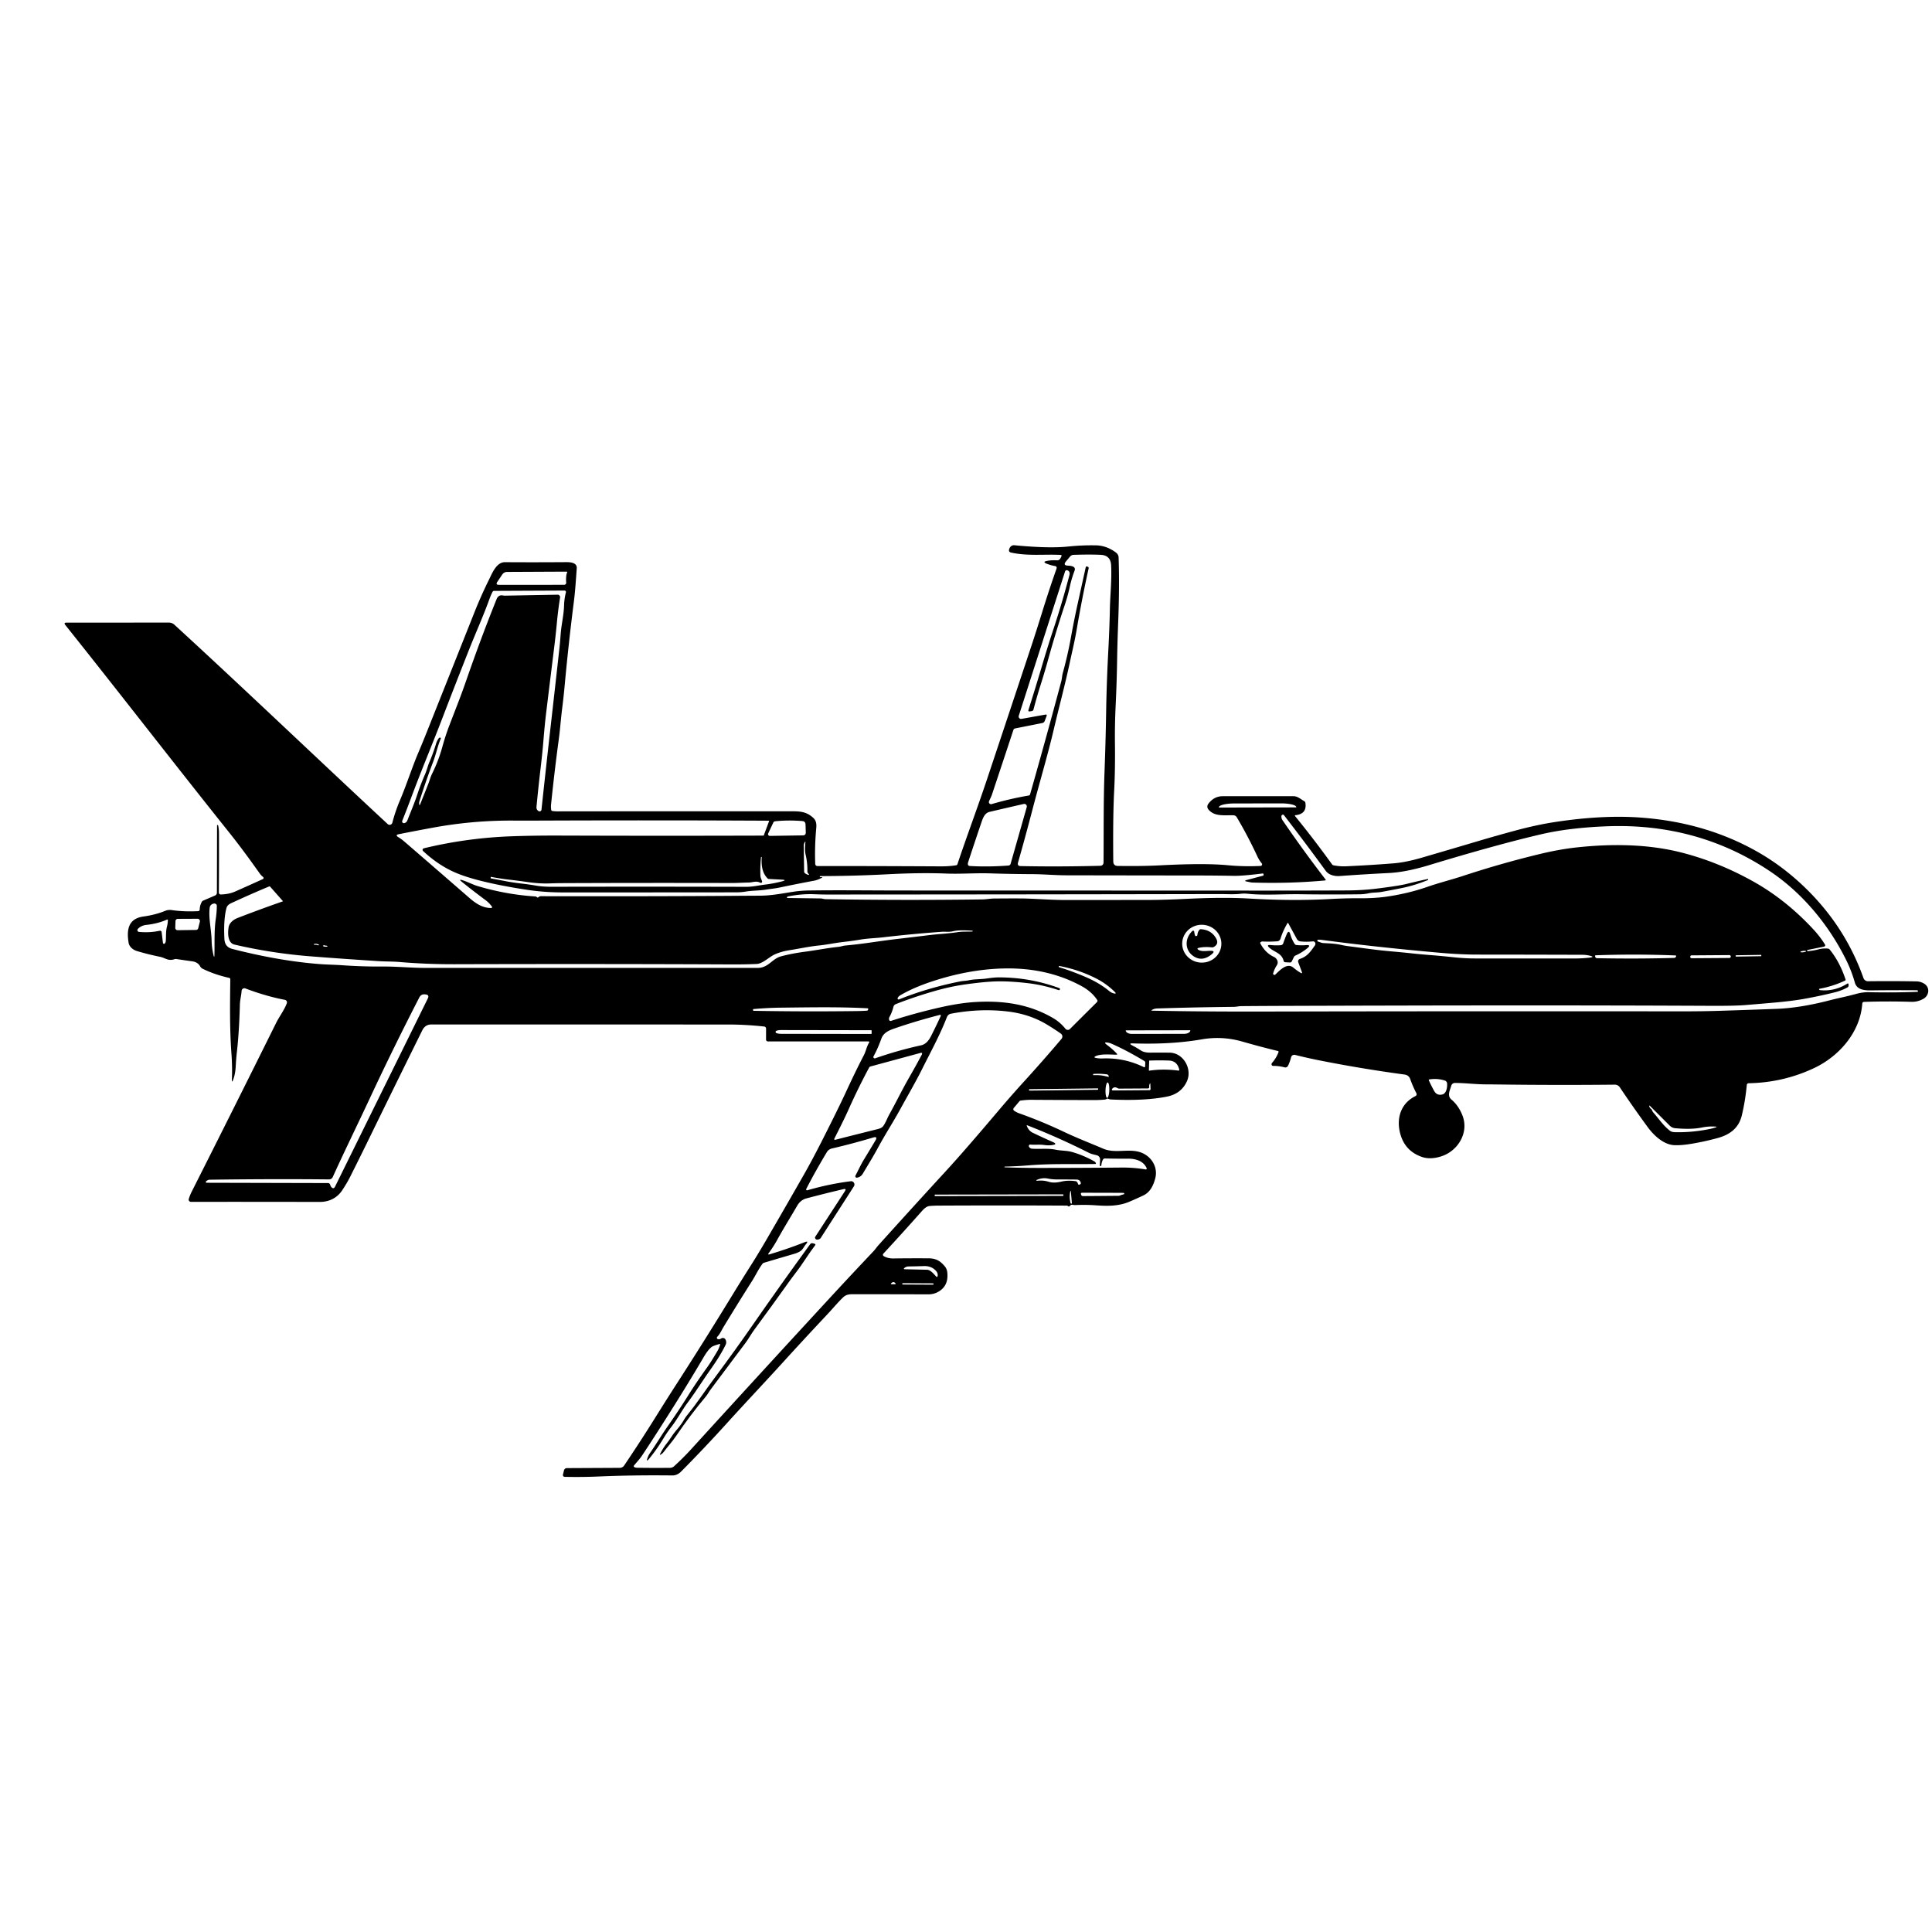 <?xml version="1.0" encoding="UTF-8" standalone="no"?>
<!DOCTYPE svg PUBLIC "-//W3C//DTD SVG 1.1//EN" "http://www.w3.org/Graphics/SVG/1.1/DTD/svg11.dtd">
<svg xmlns="http://www.w3.org/2000/svg" version="1.1" viewBox="0.00 0.00 1024.00 1024.00">
<path fill="#000000" d="
  M 460.21 551.98
  L 407.01 551.99
  A 0.99 0.98 0.0 0 1 406.02 551.01
  L 406.03 545.17
  A 1.10 1.10 0.0 0 0 405.05 544.08
  Q 395.14 543.01 385.73 543.01
  Q 306.44 543.00 228.63 542.99
  Q 225.36 542.99 223.82 546.10
  Q 211.54 570.91 200.50 593.49
  Q 198.86 596.83 197.26 600.12
  Q 191.50 611.96 185.62 623.67
  Q 183.97 626.95 181.38 630.87
  C 178.72 634.90 174.50 637.06 169.49 637.05
  Q 134.07 636.97 101.19 637.01
  A 1.19 1.19 0.0 0 1 100.05 635.48
  Q 100.65 633.50 101.70 631.43
  Q 124.21 586.81 146.36 542.16
  C 148.15 538.58 150.64 535.47 152.02 531.73
  A 1.35 1.34 15.7 0 0 151.01 529.94
  Q 140.91 528.01 130.05 523.89
  A 1.48 1.48 0.0 0 0 128.05 525.19
  C 127.91 527.65 127.20 529.97 127.14 532.48
  Q 126.78 546.74 125.54 557.74
  Q 125.14 561.26 124.96 564.84
  C 124.83 567.44 124.49 569.91 123.55 572.33
  Q 122.84 574.17 122.91 572.20
  Q 123.18 565.25 122.66 558.30
  C 121.70 545.29 121.91 531.99 122.06 519.08
  Q 122.07 518.43 121.43 518.29
  Q 113.73 516.55 107.50 513.51
  Q 106.53 513.04 106.02 512.08
  C 105.24 510.61 103.63 509.76 102.02 509.54
  Q 97.72 508.95 93.45 508.30
  Q 92.97 508.23 92.52 508.38
  C 89.10 509.54 87.69 507.71 84.75 507.11
  Q 78.13 505.77 72.45 504.03
  C 70.51 503.44 68.51 501.81 68.17 499.70
  C 67.01 492.66 68.04 486.89 76.03 485.77
  Q 82.44 484.88 87.64 482.74
  Q 89.21 482.09 91.03 482.36
  Q 97.46 483.32 105.05 482.93
  A 0.84 0.84 0.0 0 0 105.85 482.10
  Q 105.91 479.86 106.95 478.02
  Q 107.21 477.55 107.70 477.34
  L 114.00 474.63
  A 1.61 1.60 78.2 0 0 114.96 473.16
  L 115.04 437.52
  Q 115.05 437.20 115.36 437.29
  Q 115.61 437.37 115.68 437.75
  Q 116.05 439.61 116.05 441.50
  Q 116.12 457.22 116.00 473.11
  A 0.97 0.97 0.0 0 0 117.00 474.09
  Q 121.31 473.99 124.60 472.54
  Q 132.57 469.02 139.34 465.92
  A 0.63 0.62 -37.7 0 0 139.48 464.87
  Q 138.39 463.98 137.62 462.90
  C 132.32 455.44 127.05 448.22 121.32 441.05
  C 92.27 404.71 63.95 368.00 34.63 331.28
  Q 33.61 330.00 35.25 330.00
  L 89.54 329.98
  A 4.27 4.25 -23.7 0 1 92.42 331.10
  C 129.88 365.46 167.85 401.81 205.49 436.78
  A 1.49 1.49 0.0 0 0 207.95 436.06
  Q 209.54 429.94 212.00 424.15
  C 215.61 415.65 218.30 406.93 221.93 398.43
  Q 223.96 393.66 226.31 387.75
  Q 238.98 355.95 251.49 324.47
  Q 254.90 315.88 259.20 307.17
  C 260.85 303.83 263.14 297.94 267.60 297.97
  Q 283.15 298.07 300.01 297.95
  C 302.28 297.93 305.93 298.15 305.69 301.24
  C 305.25 307.10 304.91 313.01 304.16 318.88
  Q 301.31 341.32 299.28 363.40
  Q 298.72 369.47 297.95 375.57
  C 297.24 381.17 296.90 386.44 296.16 391.91
  Q 293.86 408.92 292.07 426.42
  Q 291.93 427.75 292.15 429.23
  Q 292.23 429.76 292.76 429.84
  Q 294.12 430.04 295.50 430.04
  Q 355.96 429.97 416.41 430.01
  C 423.10 430.01 426.77 429.60 431.03 433.46
  C 432.64 434.92 432.82 436.83 432.63 438.90
  Q 431.74 448.61 432.08 457.75
  Q 432.13 459.03 433.41 459.02
  Q 463.12 459.00 498.54 459.19
  Q 503.02 459.21 506.80 458.61
  Q 507.30 458.53 507.46 458.05
  C 512.31 443.47 518.07 428.24 523.09 413.18
  Q 534.04 380.35 546.12 343.99
  Q 549.13 334.93 552.20 325.00
  Q 555.86 313.12 559.94 301.50
  Q 560.40 300.20 559.04 299.98
  Q 556.99 299.63 554.91 298.83
  Q 552.20 297.78 555.05 297.27
  Q 557.47 296.83 560.24 296.99
  A 1.87 1.86 -74.5 0 0 562.02 295.98
  L 562.54 294.95
  Q 562.95 294.16 562.06 294.11
  C 553.65 293.67 544.62 294.82 535.90 292.87
  Q 534.46 292.55 534.87 291.13
  Q 535.05 290.48 535.48 289.92
  A 2.42 2.40 -68.1 0 1 537.62 288.99
  Q 555.77 290.74 566.10 289.68
  Q 573.64 288.90 580.95 289.05
  Q 586.43 289.16 591.35 292.76
  Q 592.84 293.85 592.89 295.50
  Q 593.39 310.77 592.69 329.00
  Q 592.22 341.32 592.11 349.00
  Q 591.91 361.74 591.33 373.76
  Q 590.83 384.21 590.94 393.74
  Q 591.11 407.99 590.55 418.75
  Q 590.34 422.75 590.23 426.75
  Q 589.88 438.68 590.06 456.55
  Q 590.08 458.93 592.46 458.96
  C 600.26 459.06 607.23 459.04 615.17 458.63
  Q 638.38 457.42 650.66 458.58
  Q 659.16 459.39 668.15 458.97
  A 0.84 0.84 0.0 0 0 668.75 457.59
  Q 667.41 456.01 666.50 454.05
  Q 661.24 442.77 655.51 433.16
  A 2.15 2.11 75.3 0 0 653.76 432.12
  C 649.25 431.96 643.85 432.97 640.60 429.17
  Q 639.24 427.58 640.58 425.85
  Q 643.55 422.01 648.05 422.01
  Q 665.32 421.99 685.59 422.00
  C 687.81 422.00 689.42 423.61 691.25 424.61
  A 1.25 1.25 0.0 0 1 691.89 425.53
  Q 692.77 431.41 686.67 432.06
  Q 686.06 432.13 686.45 432.60
  Q 696.10 444.41 706.03 458.15
  Q 706.31 458.54 706.77 458.63
  Q 710.21 459.30 713.49 459.15
  Q 726.92 458.53 738.62 457.59
  Q 745.03 457.08 753.51 454.61
  Q 768.60 450.21 783.85 445.68
  Q 793.97 442.68 804.32 439.91
  Q 814.67 437.15 824.25 435.68
  Q 849.45 431.84 869.71 433.34
  Q 903.85 435.85 931.25 451.33
  Q 945.51 459.39 957.70 471.43
  Q 978.22 491.69 987.66 518.36
  A 2.56 2.56 0.0 0 0 990.12 520.08
  Q 1004.03 519.93 1015.83 520.16
  Q 1018.07 520.20 1019.97 521.44
  C 1023.00 523.41 1022.51 527.59 1019.56 529.32
  Q 1016.54 531.09 1013.07 530.99
  Q 1000.43 530.60 988.04 531.02
  Q 987.10 531.05 987.04 531.98
  C 985.95 547.06 974.87 559.73 961.75 565.99
  Q 945.36 573.79 926.82 574.14
  A 1.02 1.02 0.0 0 0 925.83 575.07
  Q 925.02 583.69 923.17 591.29
  C 921.56 597.90 916.89 601.40 910.44 603.17
  Q 903.38 605.10 896.45 606.24
  Q 891.20 607.11 887.52 606.97
  C 881.75 606.74 876.54 601.80 873.22 597.26
  Q 865.25 586.35 858.54 576.30
  A 3.19 3.16 72.6 0 0 855.87 574.89
  Q 824.59 575.21 793.50 574.79
  Q 790.27 574.75 787.34 574.74
  C 781.90 574.72 776.60 573.98 771.12 573.99
  A 1.99 1.98 7.6 0 0 769.20 575.45
  C 768.55 577.82 766.85 580.73 769.27 582.77
  Q 773.12 586.01 775.16 591.30
  C 778.59 600.19 772.96 609.63 764.52 612.67
  C 761.27 613.85 757.27 614.41 753.83 613.26
  Q 744.27 610.05 741.96 600.07
  C 740.14 592.18 742.70 584.66 750.24 580.94
  A 1.09 1.09 0.0 0 0 750.72 579.45
  Q 748.81 575.80 747.43 571.89
  C 746.93 570.49 745.85 569.72 744.42 569.53
  Q 721.58 566.44 699.59 562.08
  Q 693.00 560.78 686.42 559.12
  A 1.76 1.75 -76.2 0 0 684.28 560.42
  Q 683.75 562.69 682.66 564.90
  A 1.57 1.55 -69.3 0 1 680.86 565.72
  Q 677.89 564.93 674.77 564.94
  A 0.83 0.82 87.8 0 1 673.94 564.16
  Q 673.92 563.68 674.24 563.31
  Q 676.41 560.89 677.62 557.71
  Q 677.82 557.18 677.27 557.04
  Q 668.52 554.95 658.47 552.06
  Q 647.84 549.01 637.10 550.86
  C 625.20 552.92 612.78 553.42 600.43 553.02
  Q 597.86 552.93 600.15 554.12
  Q 602.61 555.39 604.74 556.80
  C 606.25 557.78 608.19 557.93 609.94 557.92
  Q 615.03 557.88 619.89 557.93
  C 627.22 558.00 631.97 566.51 629.16 572.93
  Q 626.20 579.71 618.40 581.25
  Q 606.74 583.57 588.94 582.76
  Q 588.17 582.73 587.47 582.40
  Q 586.97 582.16 586.50 582.46
  Q 586.04 582.76 585.48 582.81
  Q 582.80 583.06 580.00 583.06
  Q 564.66 583.04 546.50 582.92
  Q 544.12 582.91 541.00 583.32
  A 1.14 1.13 16.1 0 0 540.29 583.71
  L 537.30 587.28
  A 0.97 0.97 0.0 0 0 537.50 588.70
  Q 538.79 589.59 540.21 590.09
  Q 552.28 594.38 563.80 599.85
  C 570.81 603.18 577.72 605.83 584.84 608.86
  C 590.93 611.45 597.84 608.75 604.01 610.60
  C 610.01 612.40 613.99 618.42 612.27 624.70
  C 611.24 628.44 609.60 631.89 606.00 633.61
  Q 602.52 635.26 598.67 636.90
  C 592.78 639.42 586.78 639.26 580.71 638.84
  Q 575.56 638.48 569.98 638.71
  Q 569.27 638.74 568.60 638.58
  Q 567.68 638.37 567.04 639.17
  Q 566.66 639.64 566.16 639.32
  L 565.75 639.06
  A 0.36 0.32 58.5 0 0 565.56 639.00
  Q 532.88 638.83 497.04 639.00
  Q 495.02 639.01 492.67 639.21
  C 491.24 639.33 489.77 640.61 488.84 641.66
  Q 478.17 653.70 468.18 664.49
  A 0.83 0.83 0.0 0 0 468.38 665.77
  Q 470.63 667.06 473.55 667.01
  Q 482.25 666.88 492.26 666.94
  C 496.18 666.96 498.46 668.42 500.75 671.17
  Q 501.89 672.53 502.09 674.48
  Q 502.88 682.00 496.58 685.05
  Q 494.55 686.03 492.03 686.03
  Q 462.49 685.96 452.98 685.96
  C 450.70 685.96 448.71 685.87 446.90 687.60
  C 443.94 690.43 441.32 693.64 438.55 696.58
  Q 425.96 709.98 415.39 721.62
  C 405.37 732.64 395.36 743.20 385.60 753.98
  Q 373.51 767.35 361.11 779.85
  C 359.75 781.22 358.25 782.04 356.28 782.02
  Q 335.63 781.78 317.40 782.57
  Q 308.54 782.95 299.51 782.76
  Q 298.09 782.73 298.43 781.35
  L 298.90 779.45
  Q 299.22 778.14 300.57 778.13
  L 328.49 777.99
  A 2.83 2.82 16.6 0 0 330.82 776.74
  Q 339.09 764.51 347.41 751.19
  Q 354.05 740.57 358.11 734.28
  Q 373.25 710.84 388.76 685.45
  Q 392.66 679.06 397.96 670.71
  Q 402.13 664.14 406.94 655.83
  Q 411.86 647.35 416.21 639.80
  Q 421.11 631.30 426.22 622.33
  Q 430.44 614.92 435.63 604.70
  Q 444.44 587.31 448.35 578.83
  Q 453.30 568.08 457.88 559.24
  C 458.97 557.14 459.36 554.69 460.59 552.67
  Q 461.01 551.98 460.21 551.98
  Z
  M 553.73 382.10
  Q 553.38 383.04 552.39 383.23
  L 538.05 386.08
  Q 537.35 386.22 537.12 386.89
  Q 531.57 403.72 525.76 421.14
  C 525.33 422.40 524.72 423.46 524.21 424.66
  A 1.14 1.14 0.0 0 0 525.58 426.19
  Q 535.56 423.28 545.33 421.63
  Q 545.81 421.54 545.95 421.07
  Q 554.43 391.32 562.49 361.15
  C 562.88 359.68 562.90 358.16 563.30 356.72
  Q 565.96 347.02 567.53 338.30
  Q 569.22 328.94 571.23 319.81
  Q 573.28 310.52 575.47 300.62
  A 0.49 0.49 0.0 0 1 576.07 300.25
  L 576.39 300.33
  Q 577.17 300.53 576.99 301.30
  Q 573.41 317.50 570.62 333.92
  C 569.64 339.69 568.28 345.24 567.03 351.08
  C 564.48 363.04 561.26 374.93 558.50 386.70
  C 555.39 399.95 550.96 414.80 547.41 428.41
  Q 543.58 443.14 539.58 457.16
  Q 539.05 459.00 540.97 459.04
  Q 560.92 459.46 583.03 458.89
  Q 584.88 458.84 584.90 456.99
  C 585.03 441.21 584.81 425.21 585.42 409.02
  Q 586.08 391.39 586.34 373.75
  Q 586.36 372.66 586.39 371.50
  Q 586.70 358.62 587.38 345.76
  Q 588.04 333.38 588.26 322.85
  C 588.42 315.20 589.31 307.32 588.92 299.64
  Q 588.66 294.28 583.31 294.06
  Q 577.32 293.80 569.04 294.08
  Q 567.87 294.12 567.12 295.02
  L 565.02 297.53
  Q 563.22 299.69 566.03 299.80
  Q 570.52 299.96 569.53 302.53
  Q 567.98 306.57 567.01 311.00
  Q 566.00 315.66 564.47 320.26
  Q 559.57 334.99 555.58 349.41
  Q 553.69 356.25 551.58 362.89
  Q 549.51 369.42 547.78 376.02
  Q 547.58 376.79 546.80 376.91
  L 545.84 377.05
  Q 544.82 377.21 545.13 376.22
  Q 549.15 363.51 552.78 351.22
  Q 555.40 342.36 558.74 332.25
  Q 563.00 319.31 566.82 304.80
  C 567.07 303.85 566.96 302.84 565.96 302.37
  Q 564.84 301.85 564.46 303.02
  L 539.97 379.38
  A 1.27 1.27 0.0 0 0 541.40 381.02
  L 554.05 378.76
  Q 555.08 378.58 554.70 379.55
  L 553.73 382.10
  Z
  M 300.42 303.90
  Q 300.54 303.71 300.60 303.49
  A 0.40 0.40 0.0 0 0 300.21 302.98
  L 268.83 303.13
  Q 267.12 303.14 266.16 304.57
  L 263.61 308.36
  Q 262.53 309.98 264.47 309.98
  L 299.00 309.97
  A 1.11 1.11 0.0 0 0 300.10 308.75
  Q 299.88 306.55 300.28 304.25
  Q 300.31 304.06 300.42 303.90
  Z
  M 233.60 391.50
  C 231.93 395.51 231.14 399.67 229.57 403.79
  Q 225.71 413.93 222.35 424.58
  Q 222.03 425.57 222.23 426.42
  Q 222.39 427.07 222.63 426.45
  Q 224.86 420.94 227.04 415.37
  C 227.72 413.65 228.15 411.85 228.97 410.19
  Q 232.40 403.26 234.41 396.01
  Q 236.13 389.78 238.17 384.47
  Q 240.56 378.26 242.86 372.31
  Q 245.05 366.62 247.30 360.14
  Q 255.01 337.91 263.22 317.53
  Q 264.19 315.13 266.63 315.62
  Q 267.15 315.72 267.79 315.71
  L 295.56 315.20
  A 1.29 1.28 -86.2 0 1 296.85 316.68
  Q 295.79 323.41 295.17 329.95
  Q 294.56 336.47 293.74 343.05
  Q 291.54 360.84 289.43 378.18
  Q 288.70 384.18 288.00 392.84
  Q 287.50 398.99 286.49 407.50
  Q 285.32 417.40 284.35 427.69
  Q 284.22 429.04 285.33 429.82
  Q 285.62 430.03 285.96 430.04
  A 0.99 0.98 -85.4 0 0 286.99 429.16
  Q 289.45 406.29 291.32 389.76
  Q 294.13 365.02 296.41 344.44
  Q 296.86 340.39 297.15 336.27
  C 297.52 331.12 298.83 326.04 298.97 320.85
  Q 299.07 317.46 299.95 313.92
  A 0.74 0.73 -83.2 0 0 299.24 313.01
  L 261.90 313.18
  Q 261.31 313.19 261.04 313.71
  Q 260.13 315.50 259.44 317.42
  C 256.18 326.50 252.23 335.19 248.65 344.23
  Q 241.19 363.08 234.52 380.49
  C 229.03 394.82 223.42 408.02 217.73 423.34
  Q 215.51 429.28 213.20 435.05
  A 0.90 0.90 0.0 0 0 213.62 436.19
  Q 213.99 436.39 214.39 436.26
  Q 215.49 435.91 215.91 434.84
  C 217.69 430.26 219.68 425.66 221.22 420.98
  Q 222.91 415.83 225.31 410.32
  C 226.22 408.21 226.71 405.96 227.61 403.88
  Q 229.54 399.40 231.15 394.08
  Q 231.59 392.62 232.60 391.23
  Q 232.74 391.04 232.97 391.00
  Q 233.11 390.99 233.24 390.98
  Q 233.82 390.96 233.60 391.50
  Z
  M 646.18 428.01
  L 686.94 427.93
  A 0.12 0.12 0.0 0 0 687.06 427.81
  L 687.06 427.78
  A 8.09 1.99 -0.1 0 0 678.97 425.81
  L 654.15 425.85
  A 8.09 1.99 -0.1 0 0 646.06 427.86
  L 646.06 427.89
  A 0.12 0.12 0.0 0 0 646.18 428.01
  Z
  M 513.22 456.72
  Q 513.08 457.13 513.01 457.60
  Q 512.81 458.92 514.14 459.00
  Q 523.66 459.57 534.52 458.75
  A 1.25 1.25 0.0 0 0 535.64 457.84
  L 544.19 427.80
  A 1.35 1.35 0.0 0 0 542.59 426.12
  Q 533.87 428.11 524.50 430.30
  C 521.93 430.90 520.97 433.56 520.23 435.74
  Q 516.89 445.53 513.22 456.72
  Z
  M 435.49 465.29
  Q 433.33 466.43 431.75 466.73
  Q 422.25 468.52 413.07 470.44
  C 410.64 470.94 408.17 471.16 405.75 471.55
  C 402.23 472.11 398.76 471.97 395.28 472.55
  Q 392.84 472.96 390.12 472.96
  Q 344.31 473.01 298.28 473.00
  Q 288.45 473.00 279.29 471.61
  Q 265.51 469.52 255.03 466.90
  Q 247.44 465.00 242.15 462.83
  Q 232.65 458.92 224.25 451.06
  A 0.85 0.84 -30.3 0 1 224.63 449.62
  Q 247.93 443.99 272.18 443.21
  Q 284.24 442.82 296.74 442.87
  Q 350.32 443.06 404.62 442.89
  Q 404.78 442.89 404.83 442.75
  L 407.61 435.27
  Q 407.71 434.99 407.41 434.99
  Q 348.56 434.67 280.16 434.95
  Q 276.23 434.96 272.33 434.93
  Q 250.71 434.77 229.42 438.69
  Q 219.72 440.47 211.39 442.14
  Q 209.26 442.56 211.11 443.70
  Q 212.80 444.74 214.35 446.07
  Q 231.61 460.98 248.55 475.72
  C 252.12 478.83 255.81 481.33 260.38 481.25
  A 0.45 0.45 0.0 0 0 260.73 480.54
  Q 259.23 478.46 257.27 477.02
  Q 250.47 471.99 244.69 467.31
  Q 242.90 465.86 245.10 466.53
  C 247.91 467.39 250.43 468.82 253.18 469.64
  Q 268.31 474.15 283.75 475.14
  Q 284.18 475.16 284.49 475.47
  Q 284.98 475.96 285.52 475.45
  Q 285.98 475.01 286.62 475.01
  Q 348.78 475.13 393.75 474.78
  Q 398.71 474.75 402.59 474.73
  C 409.03 474.71 414.54 473.54 420.73 472.61
  Q 424.55 472.03 428.92 471.97
  C 445.06 471.74 462.11 471.98 478.50 471.98
  Q 574.00 472.00 669.50 472.04
  Q 692.97 472.04 713.80 471.95
  Q 722.25 471.91 729.67 470.98
  Q 741.44 469.51 745.40 468.52
  Q 750.75 467.18 756.83 465.87
  Q 756.87 465.86 756.88 465.90
  L 756.96 466.18
  Q 757.02 466.37 756.84 466.44
  Q 749.74 469.29 743.60 470.55
  Q 738.78 471.55 732.21 472.74
  C 730.00 473.14 727.73 472.97 725.58 473.43
  Q 723.14 473.96 720.79 473.99
  Q 705.11 474.19 689.25 473.96
  C 680.03 473.82 670.31 474.63 661.35 473.72
  Q 659.26 473.51 657.61 473.72
  C 654.05 474.15 650.25 473.86 646.50 473.87
  Q 550.60 474.06 439.21 474.12
  Q 435.36 474.12 431.89 473.97
  Q 424.72 473.66 417.49 475.18
  A 0.36 0.34 -84.4 0 0 417.25 475.39
  L 417.12 475.76
  Q 417.05 475.96 417.25 475.96
  Q 426.32 476.07 434.86 476.19
  C 435.80 476.20 436.63 476.56 437.58 476.58
  Q 478.05 477.27 520.65 476.71
  C 522.74 476.68 524.74 476.26 526.84 476.24
  Q 533.75 476.17 540.66 476.19
  C 547.72 476.21 556.77 477.04 565.00 477.03
  Q 587.47 477.02 609.01 476.99
  Q 617.08 476.98 628.99 476.40
  Q 648.63 475.46 662.25 476.26
  Q 684.90 477.60 705.11 476.50
  Q 713.26 476.05 720.04 476.10
  Q 728.49 476.16 734.73 475.27
  Q 746.24 473.63 756.41 470.10
  C 762.84 467.86 769.25 466.29 775.44 464.25
  Q 795.74 457.56 816.30 452.61
  Q 826.52 450.15 835.56 449.16
  C 854.03 447.15 873.35 447.30 891.26 451.87
  Q 910.97 456.91 929.58 467.38
  Q 946.47 476.88 960.81 492.24
  Q 964.63 496.33 967.18 500.46
  Q 967.83 501.51 966.61 501.76
  L 958.10 503.48
  A 0.33 0.32 -8.8 0 0 957.84 503.83
  L 957.87 504.13
  Q 957.87 504.17 958.04 504.15
  Q 961.10 503.90 963.85 503.18
  Q 966.21 502.56 968.73 502.76
  Q 969.40 502.81 969.82 503.33
  Q 975.07 509.81 978.16 519.07
  Q 978.32 519.55 977.86 519.77
  Q 971.42 522.78 964.50 524.04
  Q 964.33 524.07 964.19 524.19
  Q 964.06 524.30 964.21 524.51
  Q 964.40 524.76 964.71 524.80
  Q 972.31 525.57 979.03 521.40
  Q 979.72 520.98 979.77 521.78
  L 979.79 522.19
  Q 979.84 522.99 979.14 523.38
  Q 976.07 525.06 972.50 525.95
  Q 964.56 527.92 956.28 529.41
  Q 949.94 530.55 940.56 531.39
  Q 932.80 532.08 924.75 532.73
  Q 919.29 533.16 907.09 533.11
  C 830.75 532.74 755.09 532.90 680.50 533.14
  Q 669.07 533.18 657.92 533.27
  C 656.61 533.28 655.35 533.63 654.03 533.65
  Q 632.09 533.89 613.30 534.51
  Q 611.68 534.56 610.48 535.36
  Q 610.01 535.67 610.57 535.68
  Q 637.27 536.21 669.46 536.14
  Q 764.81 535.92 892.01 536.03
  Q 902.40 536.04 912.08 535.73
  Q 926.68 535.27 941.66 534.71
  Q 953.79 534.26 969.01 530.38
  Q 972.63 529.45 976.43 528.61
  Q 980.27 527.76 983.86 526.77
  Q 987.31 525.81 990.78 525.89
  Q 1003.86 526.18 1016.38 525.69
  Q 1016.53 525.69 1016.53 525.54
  L 1016.52 525.27
  A 0.41 0.41 0.0 0 0 1016.11 524.86
  Q 1004.30 524.76 991.85 524.92
  C 988.50 524.96 984.23 524.76 983.12 520.82
  Q 981.39 514.68 978.61 509.03
  C 969.17 489.84 954.98 473.04 937.96 461.68
  Q 899.44 435.98 851.12 437.97
  Q 831.49 438.78 817.02 442.14
  Q 793.23 447.68 757.33 458.58
  Q 745.12 462.28 736.10 462.72
  Q 723.19 463.36 710.09 464.31
  Q 707.55 464.49 705.40 463.64
  Q 703.68 462.95 702.60 461.47
  Q 691.64 446.42 680.49 432.02
  A 0.63 0.62 59.1 0 0 679.75 431.83
  Q 679.19 432.08 679.17 432.64
  Q 679.14 433.81 679.74 434.69
  Q 690.79 450.85 702.54 466.10
  Q 702.93 466.60 702.29 466.66
  Q 683.81 468.38 663.89 467.77
  C 662.90 467.74 662.03 467.44 661.05 467.28
  Q 658.89 466.93 661.01 466.37
  L 669.29 464.17
  Q 669.91 464.01 669.69 463.40
  L 669.59 463.10
  Q 669.52 462.93 669.34 462.95
  Q 658.50 464.29 654.00 464.21
  Q 643.18 464.03 635.00 464.03
  Q 601.42 464.00 565.25 463.93
  C 559.22 463.92 553.15 463.34 547.19 463.32
  Q 535.89 463.27 524.77 462.91
  C 516.94 462.66 509.23 463.31 501.37 463.00
  C 491.23 462.61 480.94 462.84 470.67 463.37
  Q 452.80 464.31 434.86 464.35
  Q 434.67 464.35 434.57 464.53
  Q 434.34 464.91 434.79 464.89
  Q 435.09 464.88 435.40 464.89
  Q 436.21 464.91 435.49 465.29
  Z
  M 409.86 435.99
  L 407.16 441.73
  A 0.92 0.92 0.0 0 0 408.00 443.04
  L 425.56 442.77
  Q 427.12 442.75 427.08 441.19
  L 426.95 437.01
  Q 426.90 435.31 425.20 435.17
  Q 417.71 434.58 410.85 435.29
  A 1.24 1.23 -80.1 0 0 409.86 435.99
  Z
  M 425.99 448.37
  Q 426.09 454.90 426.21 461.93
  A 1.17 1.15 20.3 0 0 426.61 462.78
  Q 427.23 463.31 428.11 463.60
  Q 429.25 463.98 428.47 463.06
  L 428.25 462.80
  Q 427.92 462.40 427.93 461.89
  Q 428.02 457.30 427.00 452.99
  Q 426.39 450.44 426.88 446.50
  Q 426.97 445.75 426.56 446.38
  Q 425.97 447.28 425.99 448.37
  Z
  M 403.91 467.07
  A 0.65 0.65 0.0 0 1 403.00 467.87
  C 400.64 466.71 399.14 467.73 396.82 467.76
  C 393.84 467.80 390.92 468.01 388.05 468.01
  Q 341.55 467.90 297.90 468.08
  Q 294.75 468.10 291.48 468.22
  Q 285.89 468.43 279.46 467.48
  Q 274.80 466.80 269.85 466.24
  Q 265.34 465.73 260.33 464.77
  Q 260.16 464.73 260.12 464.91
  L 260.05 465.26
  Q 260.00 465.53 260.27 465.58
  Q 264.21 466.31 268.11 467.06
  Q 271.94 467.79 275.91 468.24
  Q 280.02 468.70 284.12 469.40
  Q 287.75 470.02 292.39 470.01
  Q 340.56 469.89 395.50 470.03
  C 399.13 470.04 402.11 469.25 405.58 468.84
  Q 409.60 468.37 414.32 467.18
  Q 417.47 466.39 414.23 466.22
  L 407.62 465.88
  Q 407.09 465.86 406.72 465.47
  C 403.87 462.53 403.46 458.32 403.74 454.39
  Q 403.76 454.22 403.59 454.21
  L 403.58 454.20
  Q 403.38 454.19 403.36 454.38
  Q 402.85 459.19 403.03 464.03
  C 403.08 465.25 403.55 466.01 403.91 467.07
  Z
  M 124.31 500.66
  C 120.62 499.80 120.68 494.65 121.15 491.55
  C 121.52 489.14 123.70 487.42 125.86 486.58
  Q 137.07 482.22 149.80 477.77
  Q 150.01 477.70 149.86 477.52
  Q 149.09 476.64 143.15 469.92
  A 0.40 0.40 0.0 0 0 142.70 469.82
  Q 133.61 473.59 124.03 478.01
  C 122.30 478.80 120.53 479.39 120.02 481.32
  Q 118.44 487.32 118.93 497.50
  C 119.06 500.35 120.26 502.22 123.15 502.96
  Q 147.62 509.24 168.91 510.94
  C 173.06 511.28 177.14 511.30 181.25 511.59
  Q 192.18 512.36 203.20 512.28
  C 210.41 512.24 217.93 513.01 225.26 513.01
  Q 313.23 512.99 401.62 513.01
  C 407.22 513.02 409.22 508.16 413.93 506.89
  Q 419.63 505.35 427.03 504.38
  C 432.82 503.62 438.67 502.43 444.45 501.85
  C 445.65 501.73 446.73 501.28 447.86 501.17
  Q 454.61 500.53 461.31 499.57
  Q 470.81 498.22 474.72 497.76
  Q 483.94 496.69 493.16 495.56
  C 497.98 494.98 502.76 494.81 507.53 494.06
  C 510.08 493.66 512.74 493.84 515.30 493.72
  Q 515.55 493.71 515.54 493.47
  L 515.54 493.46
  Q 515.53 493.30 515.37 493.29
  C 512.23 493.13 508.11 492.83 505.03 493.60
  C 503.13 494.08 500.97 493.74 498.98 493.88
  Q 483.32 495.01 468.30 496.77
  C 464.20 497.25 460.05 497.33 456.00 498.01
  Q 451.56 498.75 446.90 499.27
  C 442.55 499.77 438.31 500.70 433.98 501.14
  C 428.73 501.67 423.80 502.79 418.66 503.59
  Q 414.09 504.29 410.54 505.90
  C 407.66 507.21 404.27 510.80 401.00 510.93
  Q 394.62 511.19 387.53 511.16
  Q 317.45 510.84 241.03 511.06
  Q 226.10 511.10 211.83 509.89
  C 208.07 509.57 204.24 509.66 200.45 509.41
  Q 179.02 508.03 163.94 506.82
  Q 143.96 505.22 124.31 500.66
  Z
  M 113.66 506.00
  C 113.81 499.86 113.47 493.03 114.38 486.97
  Q 114.89 483.59 114.92 480.08
  A 1.13 1.12 15.8 0 0 114.38 479.12
  Q 113.80 478.77 113.21 478.93
  Q 111.33 479.41 111.13 481.19
  C 110.48 486.93 112.05 492.68 112.16 498.56
  Q 112.24 502.29 113.11 506.05
  Q 113.60 508.19 113.66 506.00
  Z
  M 103.88 492.89
  A 1.24 1.24 0.0 0 0 105.07 491.95
  L 105.93 488.50
  A 1.24 1.24 0.0 0 0 104.72 486.96
  L 94.25 487.01
  A 1.24 1.24 0.0 0 0 93.01 488.21
  L 92.90 491.75
  A 1.24 1.24 0.0 0 0 94.16 493.03
  L 103.88 492.89
  Z
  M 84.65 493.32
  A 0.85 0.85 0.0 0 1 85.67 494.05
  L 86.37 499.76
  A 0.56 0.56 0.0 0 0 87.36 500.05
  Q 87.80 499.51 87.86 498.85
  C 88.09 496.26 87.81 493.70 88.49 491.14
  Q 88.90 489.56 88.98 487.88
  Q 89.02 487.17 88.38 487.46
  Q 83.59 489.58 77.46 490.23
  C 75.86 490.40 74.14 491.15 73.05 492.38
  A 0.93 0.93 0.0 0 0 73.66 493.92
  Q 79.33 494.47 84.65 493.32
  Z
  M 688.93 508.26
  C 692.88 506.94 694.49 504.55 696.89 501.15
  Q 697.22 500.68 697.19 500.12
  A 1.24 1.24 0.0 0 0 695.82 498.94
  Q 692.57 499.30 689.28 498.97
  A 2.45 2.45 0.0 0 1 687.38 497.71
  L 682.83 489.35
  Q 682.59 488.92 682.35 489.34
  Q 679.95 493.44 678.68 497.54
  A 1.94 1.93 -83.4 0 1 676.96 498.91
  Q 672.97 499.20 669.28 499.01
  Q 668.61 498.97 668.09 499.42
  A 0.47 0.47 0.0 0 0 667.98 499.99
  Q 670.67 505.09 675.16 507.15
  C 676.78 507.89 677.85 509.92 676.77 511.57
  Q 675.47 513.56 674.81 515.85
  Q 674.70 516.23 674.97 516.51
  A 0.70 0.70 0.0 0 0 675.95 516.53
  C 678.18 514.41 682.14 510.07 685.47 512.84
  Q 687.37 514.42 689.27 515.57
  Q 690.44 516.29 689.96 515.01
  L 688.10 510.01
  A 1.35 1.34 70.5 0 1 688.93 508.26
  Z
  M 647.344 500.524
  A 10.38 10.03 1.9 0 0 637.303 490.156
  A 10.38 10.03 1.9 0 0 626.596 499.836
  A 10.38 10.03 1.9 0 0 636.638 510.204
  A 10.38 10.03 1.9 0 0 647.344 500.524
  Z
  M 710.76 500.81
  Q 712.76 501.25 715.00 501.54
  C 722.45 502.50 729.68 503.58 737.34 504.24
  Q 742.54 504.69 747.79 505.25
  Q 753.03 505.82 758.23 506.22
  Q 763.95 506.67 769.92 507.31
  Q 776.33 508.00 781.68 508.00
  Q 806.20 508.00 834.71 508.01
  Q 838.84 508.01 842.64 507.56
  Q 845.41 507.22 842.70 506.55
  Q 840.76 506.07 838.74 506.06
  Q 811.52 505.97 783.05 505.95
  Q 773.97 505.95 762.95 504.97
  Q 729.22 501.98 700.59 498.17
  Q 699.51 498.03 698.57 498.08
  Q 698.33 498.09 698.26 498.31
  Q 698.21 498.45 698.22 498.59
  A 0.56 0.55 5.3 0 0 698.64 499.08
  C 699.63 499.35 700.42 499.79 701.46 499.85
  C 704.60 500.02 707.53 500.09 710.76 500.81
  Z
  M 167.75 500.79
  Q 168.27 501.05 168.86 501.00
  Q 169.37 500.95 168.93 500.69
  Q 167.86 500.05 166.60 500.31
  Q 166.17 500.40 166.51 500.67
  Q 166.78 500.89 167.14 500.76
  A 0.76 0.75 47.5 0 1 167.75 500.79
  Z
  M 172.26 501.12
  Q 171.80 500.91 171.40 501.12
  Q 170.92 501.35 171.42 501.55
  Q 172.38 501.92 173.31 501.69
  Q 173.95 501.53 173.33 501.31
  Q 173.01 501.20 172.65 501.21
  Q 172.45 501.21 172.26 501.12
  Z
  M 957.28 504.183
  A 1.52 0.36 -6.7 0 0 955.728 504.002
  A 1.52 0.36 -6.7 0 0 954.26 504.537
  A 1.52 0.36 -6.7 0 0 955.812 504.717
  A 1.52 0.36 -6.7 0 0 957.28 504.183
  Z
  M 845.63 507.39
  A 0.83 0.83 0.0 0 0 846.36 507.86
  Q 868.09 508.28 887.38 507.71
  A 0.98 0.96 10.3 0 0 888.25 507.12
  L 888.38 506.83
  A 0.30 0.30 0.0 0 0 888.12 506.41
  Q 867.38 505.57 845.96 506.31
  Q 845.12 506.34 845.49 507.10
  L 845.63 507.39
  Z
  M 917.34 506.955
  A 0.74 0.74 0.0 0 0 916.595 506.22
  L 896.595 506.36
  A 0.74 0.74 0.0 0 0 895.86 507.105
  L 895.86 507.145
  A 0.74 0.74 0.0 0 0 896.606 507.88
  L 916.605 507.74
  A 0.74 0.74 0.0 0 0 917.34 506.995
  L 917.34 506.955
  Z
  M 933.538 506.373
  A 0.27 0.27 0.0 0 0 933.264 506.107
  L 920.185 506.313
  A 0.27 0.27 0.0 0 0 919.92 506.587
  L 919.922 506.747
  A 0.27 0.27 0.0 0 0 920.196 507.013
  L 933.275 506.807
  A 0.27 0.27 0.0 0 0 933.54 506.533
  L 933.538 506.373
  Z
  M 581.68 518.97
  Q 572.31 514.04 561.36 511.97
  Q 561.21 511.94 561.21 512.09
  L 561.21 512.50
  Q 561.21 512.59 561.30 512.62
  Q 567.81 514.58 575.33 517.79
  Q 582.61 520.90 587.93 525.29
  Q 588.92 526.10 590.08 526.44
  Q 592.27 527.08 590.63 525.50
  Q 586.44 521.48 581.68 518.97
  Z
  M 561.43 524.74
  A 0.45 0.44 38.8 0 1 561.05 524.78
  Q 552.81 522.03 544.64 521.08
  Q 535.39 520.01 528.52 520.15
  Q 522.19 520.28 511.78 521.73
  Q 503.86 522.84 495.57 525.21
  Q 484.56 528.36 474.87 532.18
  Q 473.77 532.61 473.50 533.76
  Q 472.81 536.59 471.38 539.14
  C 471.14 539.57 471.11 540.24 471.32 540.69
  A 0.76 0.76 0.0 0 0 472.25 541.10
  Q 484.46 537.10 497.89 534.03
  Q 508.89 531.51 517.54 531.06
  C 532.13 530.29 545.64 532.28 558.17 539.61
  Q 561.94 541.82 564.68 545.25
  A 1.62 1.62 0.0 0 0 567.09 545.39
  L 581.42 531.12
  A 0.90 0.88 -39.5 0 0 581.54 530.00
  Q 578.61 525.59 573.27 522.67
  Q 554.96 512.67 531.42 513.32
  Q 513.30 513.82 494.05 520.16
  Q 484.17 523.41 477.11 527.56
  Q 476.34 528.01 475.84 528.85
  Q 475.75 529.00 475.74 529.17
  A 0.56 0.56 0.0 0 0 476.51 529.71
  Q 491.50 523.66 508.82 520.19
  C 510.39 519.88 511.92 519.90 513.47 519.57
  C 516.62 518.90 519.85 519.08 523.06 518.61
  Q 526.93 518.05 528.99 518.04
  Q 545.44 517.94 560.95 523.54
  Q 562.51 524.11 561.43 524.74
  Z
  M 176.36 623.86
  A 2.14 2.13 -77.3 0 1 174.39 625.11
  Q 144.63 624.81 111.13 625.27
  Q 110.47 625.28 109.77 625.71
  Q 109.47 625.90 109.22 626.14
  A 0.44 0.43 23.2 0 0 109.52 626.89
  L 173.84 627.05
  A 1.20 1.19 -9.6 0 1 174.97 627.85
  Q 175.29 628.82 175.61 629.17
  Q 176.82 630.49 177.61 628.89
  L 226.76 529.18
  Q 227.67 527.34 225.63 527.08
  Q 225.43 527.05 225.36 527.04
  Q 223.23 526.77 222.24 528.68
  Q 208.37 555.63 195.99 582.17
  C 189.59 595.89 182.70 609.89 176.36 623.86
  Z
  M 399.12 535.08
  L 399.13 535.35
  Q 399.14 535.75 399.54 535.75
  Q 427.46 536.25 454.53 535.88
  Q 456.97 535.85 459.51 535.67
  A 0.68 0.67 -90.0 0 0 460.13 535.04
  L 460.16 534.74
  Q 460.18 534.44 459.88 534.42
  C 444.87 533.61 429.61 533.91 414.01 534.08
  Q 406.87 534.16 399.34 534.83
  Q 399.11 534.85 399.12 535.08
  Z
  M 343.25 772.60
  Q 343.75 771.23 344.45 770.24
  C 347.76 765.50 350.57 760.70 353.87 755.98
  Q 359.89 747.39 365.20 738.90
  Q 368.88 733.02 374.65 724.95
  C 376.71 722.08 378.50 719.01 380.31 715.98
  Q 381.09 714.67 381.67 712.67
  Q 381.80 712.23 381.36 712.35
  Q 379.57 712.83 378.00 713.47
  C 375.97 714.30 373.78 717.91 372.68 719.79
  Q 364.83 733.19 354.23 749.92
  Q 345.61 763.52 340.31 771.46
  C 339.00 773.42 337.46 775.01 336.00 776.78
  A 0.52 0.52 0.0 0 0 336.16 777.57
  Q 336.83 777.93 337.75 777.94
  Q 346.53 778.08 355.16 777.98
  A 3.21 3.20 23.5 0 0 357.25 777.16
  Q 362.06 772.79 366.11 768.35
  Q 405.97 724.62 442.16 685.41
  Q 451.27 675.54 462.94 663.22
  C 463.93 662.17 464.69 660.98 465.66 659.91
  Q 483.16 640.47 501.86 620.12
  Q 510.89 610.30 529.60 588.21
  Q 535.91 580.75 542.79 573.19
  Q 553.09 561.89 562.63 550.60
  A 1.90 1.89 37.6 0 0 562.27 547.83
  Q 558.77 545.37 554.84 543.00
  Q 545.81 537.57 534.51 536.16
  Q 519.63 534.32 504.00 537.29
  Q 502.47 537.59 501.83 539.22
  C 498.13 548.77 493.07 557.91 488.59 566.91
  C 485.18 573.74 481.08 580.72 477.32 587.60
  C 473.46 594.66 469.06 601.42 465.17 608.63
  C 462.70 613.21 459.94 617.62 457.32 622.05
  Q 456.27 623.83 454.22 624.19
  A 0.76 0.76 0.0 0 1 453.42 623.08
  C 454.95 620.20 456.24 617.29 457.89 614.60
  Q 461.17 609.23 463.98 604.50
  Q 465.39 602.13 462.75 602.92
  Q 451.47 606.28 441.00 608.70
  Q 439.17 609.12 438.20 610.73
  Q 431.95 621.16 427.31 630.21
  A 0.48 0.48 0.0 0 0 427.87 630.89
  Q 439.21 627.56 450.90 626.08
  A 1.76 1.75 -77.1 0 1 452.59 628.78
  L 434.98 656.19
  A 1.32 1.27 -86.6 0 1 434.48 656.65
  Q 433.09 657.35 432.41 656.78
  Q 431.67 656.17 432.20 655.37
  L 447.81 631.37
  Q 448.80 629.86 447.04 630.27
  Q 437.60 632.48 427.46 635.16
  Q 424.33 635.98 422.57 639.00
  C 419.05 645.04 415.21 651.22 411.78 657.44
  Q 409.94 660.76 407.45 664.16
  Q 406.71 665.17 407.91 664.81
  Q 417.44 661.97 426.41 658.42
  Q 428.89 657.43 427.16 659.47
  C 426.10 660.70 425.54 662.29 424.16 663.16
  Q 422.78 664.03 421.09 664.52
  Q 412.75 666.95 404.90 669.30
  Q 404.43 669.44 404.14 669.83
  C 401.99 672.68 400.54 675.91 398.61 678.95
  Q 391.19 690.63 383.50 703.30
  C 382.40 705.11 381.65 707.00 380.16 708.54
  A 0.75 0.75 0.0 0 0 380.59 709.80
  Q 381.50 709.94 382.23 709.43
  A 1.59 1.58 -29.5 0 1 384.58 710.08
  Q 385.22 711.48 384.60 712.75
  C 382.29 717.52 379.32 722.00 376.25 726.34
  C 372.32 731.90 368.69 737.75 364.56 743.30
  C 361.44 747.48 359.11 752.04 355.90 756.19
  Q 353.61 759.13 351.57 762.50
  Q 347.93 768.51 344.11 773.09
  Q 342.24 775.33 343.25 772.60
  Z
  M 467.14 550.52
  C 465.95 553.78 464.69 556.83 462.99 559.88
  A 0.73 0.73 0.0 0 0 463.87 560.92
  Q 476.03 556.69 488.19 554.04
  C 490.84 553.46 492.45 551.20 493.60 548.90
  Q 496.25 543.65 498.53 538.66
  Q 498.97 537.70 497.94 537.96
  Q 484.88 541.36 474.17 545.08
  C 470.99 546.18 468.28 547.40 467.14 550.52
  Z
  M 461.98 547.74
  L 461.98 546.32
  A 0.29 0.29 0.0 0 0 461.69 546.03
  L 414.04 545.95
  A 2.94 0.81 0.1 0 0 411.10 546.76
  L 411.10 547.14
  A 2.94 0.81 0.1 0 0 414.04 547.95
  L 461.69 548.03
  A 0.29 0.29 0.0 0 0 461.98 547.74
  Z
  M 630.83 546.05
  L 596.73 546.11
  A 0.06 0.06 0.0 0 0 596.67 546.17
  L 596.67 546.20
  A 3.31 1.81 -0.1 0 0 599.98 548.00
  L 627.58 547.96
  A 3.31 1.81 -0.1 0 0 630.89 546.14
  L 630.89 546.11
  A 0.06 0.06 0.0 0 0 630.83 546.05
  Z
  M 591.62 559.01
  C 588.58 558.98 583.66 558.48 580.86 559.73
  Q 579.23 560.45 580.98 560.76
  Q 582.72 561.07 584.23 561.01
  Q 595.92 560.52 606.29 565.62
  A 0.45 0.45 0.0 0 0 606.94 565.23
  L 607.02 563.26
  Q 607.04 562.67 606.53 562.36
  Q 596.98 556.62 589.07 553.16
  Q 588.17 552.77 587.14 552.61
  Q 584.55 552.21 586.66 553.77
  Q 589.59 555.94 591.89 558.39
  Q 592.48 559.02 591.62 559.01
  Z
  M 449.95 587.62
  C 447.51 593.09 444.83 598.31 442.19 603.57
  A 0.40 0.39 6.3 0 0 442.64 604.13
  Q 453.25 601.42 464.46 598.63
  C 465.81 598.29 467.30 598.00 468.17 596.77
  C 469.53 594.86 470.17 592.80 471.29 590.79
  C 474.88 584.36 478.11 577.64 481.82 571.19
  Q 485.40 564.96 488.49 559.14
  Q 489.26 557.69 487.68 558.12
  L 461.34 565.26
  A 1.08 1.08 0.0 0 0 460.69 565.77
  Q 454.80 576.76 449.95 587.62
  Z
  M 609.19 567.47
  Q 616.52 566.40 624.48 567.43
  Q 625.18 567.52 625.01 566.83
  Q 623.89 562.27 619.50 562.11
  Q 614.90 561.94 609.31 562.11
  Q 609.09 562.12 609.09 562.33
  L 608.93 567.23
  Q 608.92 567.51 609.19 567.47
  Z
  M 579.46 569.86
  C 582.81 569.71 584.61 570.05 587.21 570.71
  Q 587.89 570.88 587.62 570.23
  Q 587.33 569.51 586.52 569.41
  Q 583.00 568.98 579.66 569.20
  Q 579.35 569.22 579.37 569.53
  L 579.39 569.79
  Q 579.39 569.86 579.46 569.86
  Z
  M 765.75 572.70
  Q 761.87 571.46 757.70 572.10
  Q 757.11 572.19 757.36 572.72
  Q 758.88 576.03 760.24 578.39
  Q 761.60 580.75 764.45 580.10
  C 766.70 579.58 767.13 576.19 767.00 574.28
  A 1.80 1.80 0.0 0 0 765.75 572.70
  Z
  M 586.815 581.888
  A 4.08 1.00 91.9 0 0 587.949 577.843
  A 4.08 1.00 91.9 0 0 587.085 573.732
  A 4.08 1.00 91.9 0 0 585.951 577.777
  A 4.08 1.00 91.9 0 0 586.815 581.888
  Z
  M 609.12 576.10
  A 0.71 0.71 0.0 0 1 608.42 576.90
  L 593.25 576.99
  Q 592.73 576.99 592.29 576.73
  Q 590.55 575.71 589.42 577.17
  A 0.49 0.49 0.0 0 0 589.81 577.96
  L 609.27 577.81
  A 0.56 0.55 89.0 0 0 609.82 577.23
  L 609.71 574.73
  Q 609.67 573.69 609.29 574.66
  Q 609.02 575.37 609.12 576.10
  Z
  M 545.43 577.45
  L 545.43 577.89
  A 0.15 0.15 0.0 0 0 545.59 578.04
  L 581.81 577.60
  A 0.36 0.24 89.3 0 0 582.05 577.24
  L 582.05 577.22
  A 0.36 0.24 89.3 0 0 581.80 576.86
  L 545.58 577.30
  A 0.15 0.15 0.0 0 0 545.43 577.45
  Z
  M 875.62 588.48
  Q 875.84 589.15 876.35 589.72
  C 879.27 593.02 881.49 596.52 885.03 599.27
  C 886.00 600.03 887.11 600.08 888.29 600.10
  Q 897.23 600.23 906.20 598.39
  Q 907.78 598.07 909.31 597.56
  Q 910.39 597.20 909.26 597.12
  Q 905.67 596.87 902.13 597.59
  C 897.39 598.54 892.72 598.37 887.97 597.99
  A 4.79 4.74 69.5 0 1 885.00 596.62
  L 874.59 586.22
  Q 874.00 585.63 874.18 586.45
  Q 874.36 587.19 875.03 587.69
  A 1.63 1.62 -82.0 0 1 875.62 588.48
  Z
  M 580.78 616.36
  Q 581.07 616.93 580.43 616.94
  C 568.81 617.13 557.13 616.68 545.36 617.65
  Q 539.37 618.15 532.55 618.33
  Q 532.37 618.34 532.37 618.51
  L 532.37 618.52
  Q 532.37 618.69 532.54 618.70
  Q 541.01 619.02 549.50 619.03
  Q 572.15 619.04 594.25 618.83
  Q 600.93 618.76 607.23 619.83
  A 0.48 0.48 0.0 0 0 607.75 619.17
  C 606.09 615.30 601.83 614.08 597.84 614.12
  Q 592.12 614.16 585.68 614.02
  Q 584.90 614.00 584.55 614.69
  Q 583.89 615.95 583.71 617.78
  A 0.23 0.23 0.0 0 1 583.51 617.98
  L 583.18 618.01
  Q 582.89 618.03 582.90 617.73
  L 583.07 614.69
  A 2.32 2.32 0.0 0 0 581.34 612.32
  C 579.88 611.93 578.45 611.69 577.07 610.99
  Q 561.06 602.90 544.53 596.46
  Q 544.05 596.27 544.23 596.76
  Q 545.25 599.37 547.33 600.36
  Q 552.85 603.00 558.12 605.34
  Q 560.65 606.46 557.92 606.88
  Q 555.78 607.22 553.39 606.87
  C 550.98 606.51 548.60 606.89 546.12 606.65
  A 0.76 0.75 -88.4 0 0 545.29 607.44
  Q 545.30 607.63 545.39 607.79
  A 1.98 1.97 -11.8 0 0 546.99 608.83
  C 550.95 609.14 555.49 608.52 559.38 609.34
  C 562.35 609.97 565.27 609.75 568.23 610.59
  Q 574.20 612.28 580.01 615.55
  Q 580.53 615.84 580.78 616.36
  Z
  M 570.86 626.48
  Q 571.22 626.98 571.41 627.58
  A 0.49 0.49 0.0 0 0 572.06 627.89
  L 572.35 627.78
  Q 572.98 627.53 572.82 626.87
  Q 572.41 625.22 570.60 625.19
  Q 565.20 625.12 560.10 625.13
  Q 557.77 625.13 555.25 624.64
  Q 552.44 624.09 549.37 625.43
  Q 549.29 625.47 549.27 625.55
  Q 549.22 625.79 549.75 625.81
  Q 549.91 625.82 550.07 625.80
  Q 553.04 625.51 555.67 626.32
  C 558.11 627.08 560.29 626.79 562.70 626.24
  Q 566.08 625.48 570.11 626.05
  Q 570.59 626.11 570.86 626.48
  Z
  M 567.17 632.00
  Q 566.68 634.63 567.42 637.64
  Q 567.46 637.82 567.63 637.89
  Q 568.14 638.10 568.10 637.54
  L 567.64 632.02
  Q 567.50 630.25 567.17 632.00
  Z
  M 593.62 633.64
  C 594.27 633.35 594.94 633.16 595.63 633.00
  Q 595.94 632.93 595.87 632.61
  Q 595.84 632.47 595.73 632.37
  Q 595.57 632.25 595.37 632.25
  Q 584.61 632.18 573.41 632.19
  A 0.53 0.53 0.0 0 0 572.90 632.86
  L 572.97 633.12
  Q 573.20 633.96 574.07 633.95
  Q 584.04 633.89 592.86 633.80
  Q 593.26 633.79 593.62 633.64
  Z
  M 563.63 633.31
  A 0.27 0.27 0.0 0 0 563.359 633.041
  L 495.659 633.159
  A 0.27 0.27 0.0 0 0 495.39 633.43
  L 495.39 633.69
  A 0.27 0.27 0.0 0 0 495.661 633.959
  L 563.361 633.841
  A 0.27 0.27 0.0 0 0 563.63 633.57
  L 563.63 633.31
  Z
  M 491.38 673.00
  C 493.27 673.05 495.02 675.37 496.28 676.68
  A 0.37 0.37 0.0 0 0 496.91 676.52
  Q 497.10 675.83 496.94 675.16
  Q 496.76 674.37 496.23 673.75
  Q 493.80 670.93 489.77 671.05
  Q 485.50 671.19 481.30 671.25
  C 480.77 671.26 480.05 671.55 479.61 671.86
  Q 478.37 672.71 479.88 672.74
  Q 485.83 672.86 491.38 673.00
  Z
  M 474.44 680.67
  A 0.26 0.26 0.0 0 0 474.65 680.25
  Q 473.71 678.99 472.53 680.01
  Q 471.73 680.69 472.78 680.68
  L 474.44 680.67
  Z
  M 494.79 680.533
  A 0.33 0.33 0.0 0 0 494.462 680.202
  L 478.542 680.118
  A 0.33 0.33 0.0 0 0 478.21 680.447
  L 478.21 680.487
  A 0.33 0.33 0.0 0 0 478.538 680.818
  L 494.458 680.902
  A 0.33 0.33 0.0 0 0 494.79 680.573
  L 494.79 680.533
  Z"
/>
<path fill="#000000" d="
  M 635.65 502.32
  Q 633.78 502.70 635.48 503.58
  C 637.16 504.43 639.61 503.97 641.53 503.94
  Q 644.52 503.90 642.21 505.80
  Q 637.54 509.65 633.17 507.16
  C 627.80 504.09 627.71 497.41 632.01 493.42
  A 0.57 0.57 0.0 0 1 632.96 493.78
  Q 633.07 494.74 633.35 495.70
  Q 633.52 496.25 634.07 496.14
  Q 634.60 496.04 634.65 495.50
  Q 634.77 493.91 635.77 492.77
  A 0.78 0.76 21.5 0 1 636.42 492.50
  Q 642.05 492.83 644.59 497.42
  Q 646.18 500.31 643.32 501.92
  Q 642.85 502.18 642.31 502.12
  Q 638.55 501.72 635.65 502.32
  Z"
/>
<path fill="#000000" d="
  M 680.15 499.96
  Q 680.91 497.70 681.92 495.30
  Q 683.14 492.43 683.97 495.44
  Q 684.66 497.91 686.23 500.34
  Q 686.53 500.80 687.06 500.86
  Q 689.45 501.17 692.22 500.94
  Q 695.18 500.70 692.89 502.59
  Q 690.07 504.93 686.56 506.48
  Q 686.07 506.70 685.83 507.18
  L 684.66 509.56
  Q 684.35 510.18 683.66 510.14
  L 681.19 510.00
  Q 680.52 509.96 680.36 509.31
  C 679.38 505.22 675.77 504.83 672.99 502.48
  Q 670.79 500.63 673.65 500.91
  Q 676.24 501.17 678.84 500.98
  A 1.49 1.48 7.0 0 0 680.15 499.96
  Z"
/>
<path fill="#000000" d="
  M 362.62 752.36
  Q 363.17 751.39 363.83 750.57
  Q 367.82 745.64 371.38 740.57
  Q 375.32 734.95 378.69 730.41
  Q 389.75 715.51 398.76 702.53
  Q 413.63 681.10 429.37 659.48
  Q 429.91 658.74 430.81 658.97
  L 431.68 659.20
  Q 432.51 659.42 431.99 660.09
  C 428.44 664.69 425.54 669.72 421.98 674.29
  Q 420.37 676.36 419.12 678.11
  Q 408.79 692.57 399.77 704.81
  C 398.07 707.12 396.88 709.41 395.21 711.66
  Q 386.32 723.62 376.75 736.33
  C 375.79 737.60 375.08 739.02 374.06 740.24
  Q 365.99 749.83 358.22 761.27
  C 356.21 764.22 353.86 766.77 351.75 769.61
  Q 351.16 770.41 350.25 770.93
  Q 349.50 771.36 349.88 770.58
  Q 351.44 767.41 353.53 764.84
  C 355.25 762.72 356.56 760.22 358.32 758.24
  Q 361.03 755.18 362.62 752.36
  Z"
/>
</svg>
